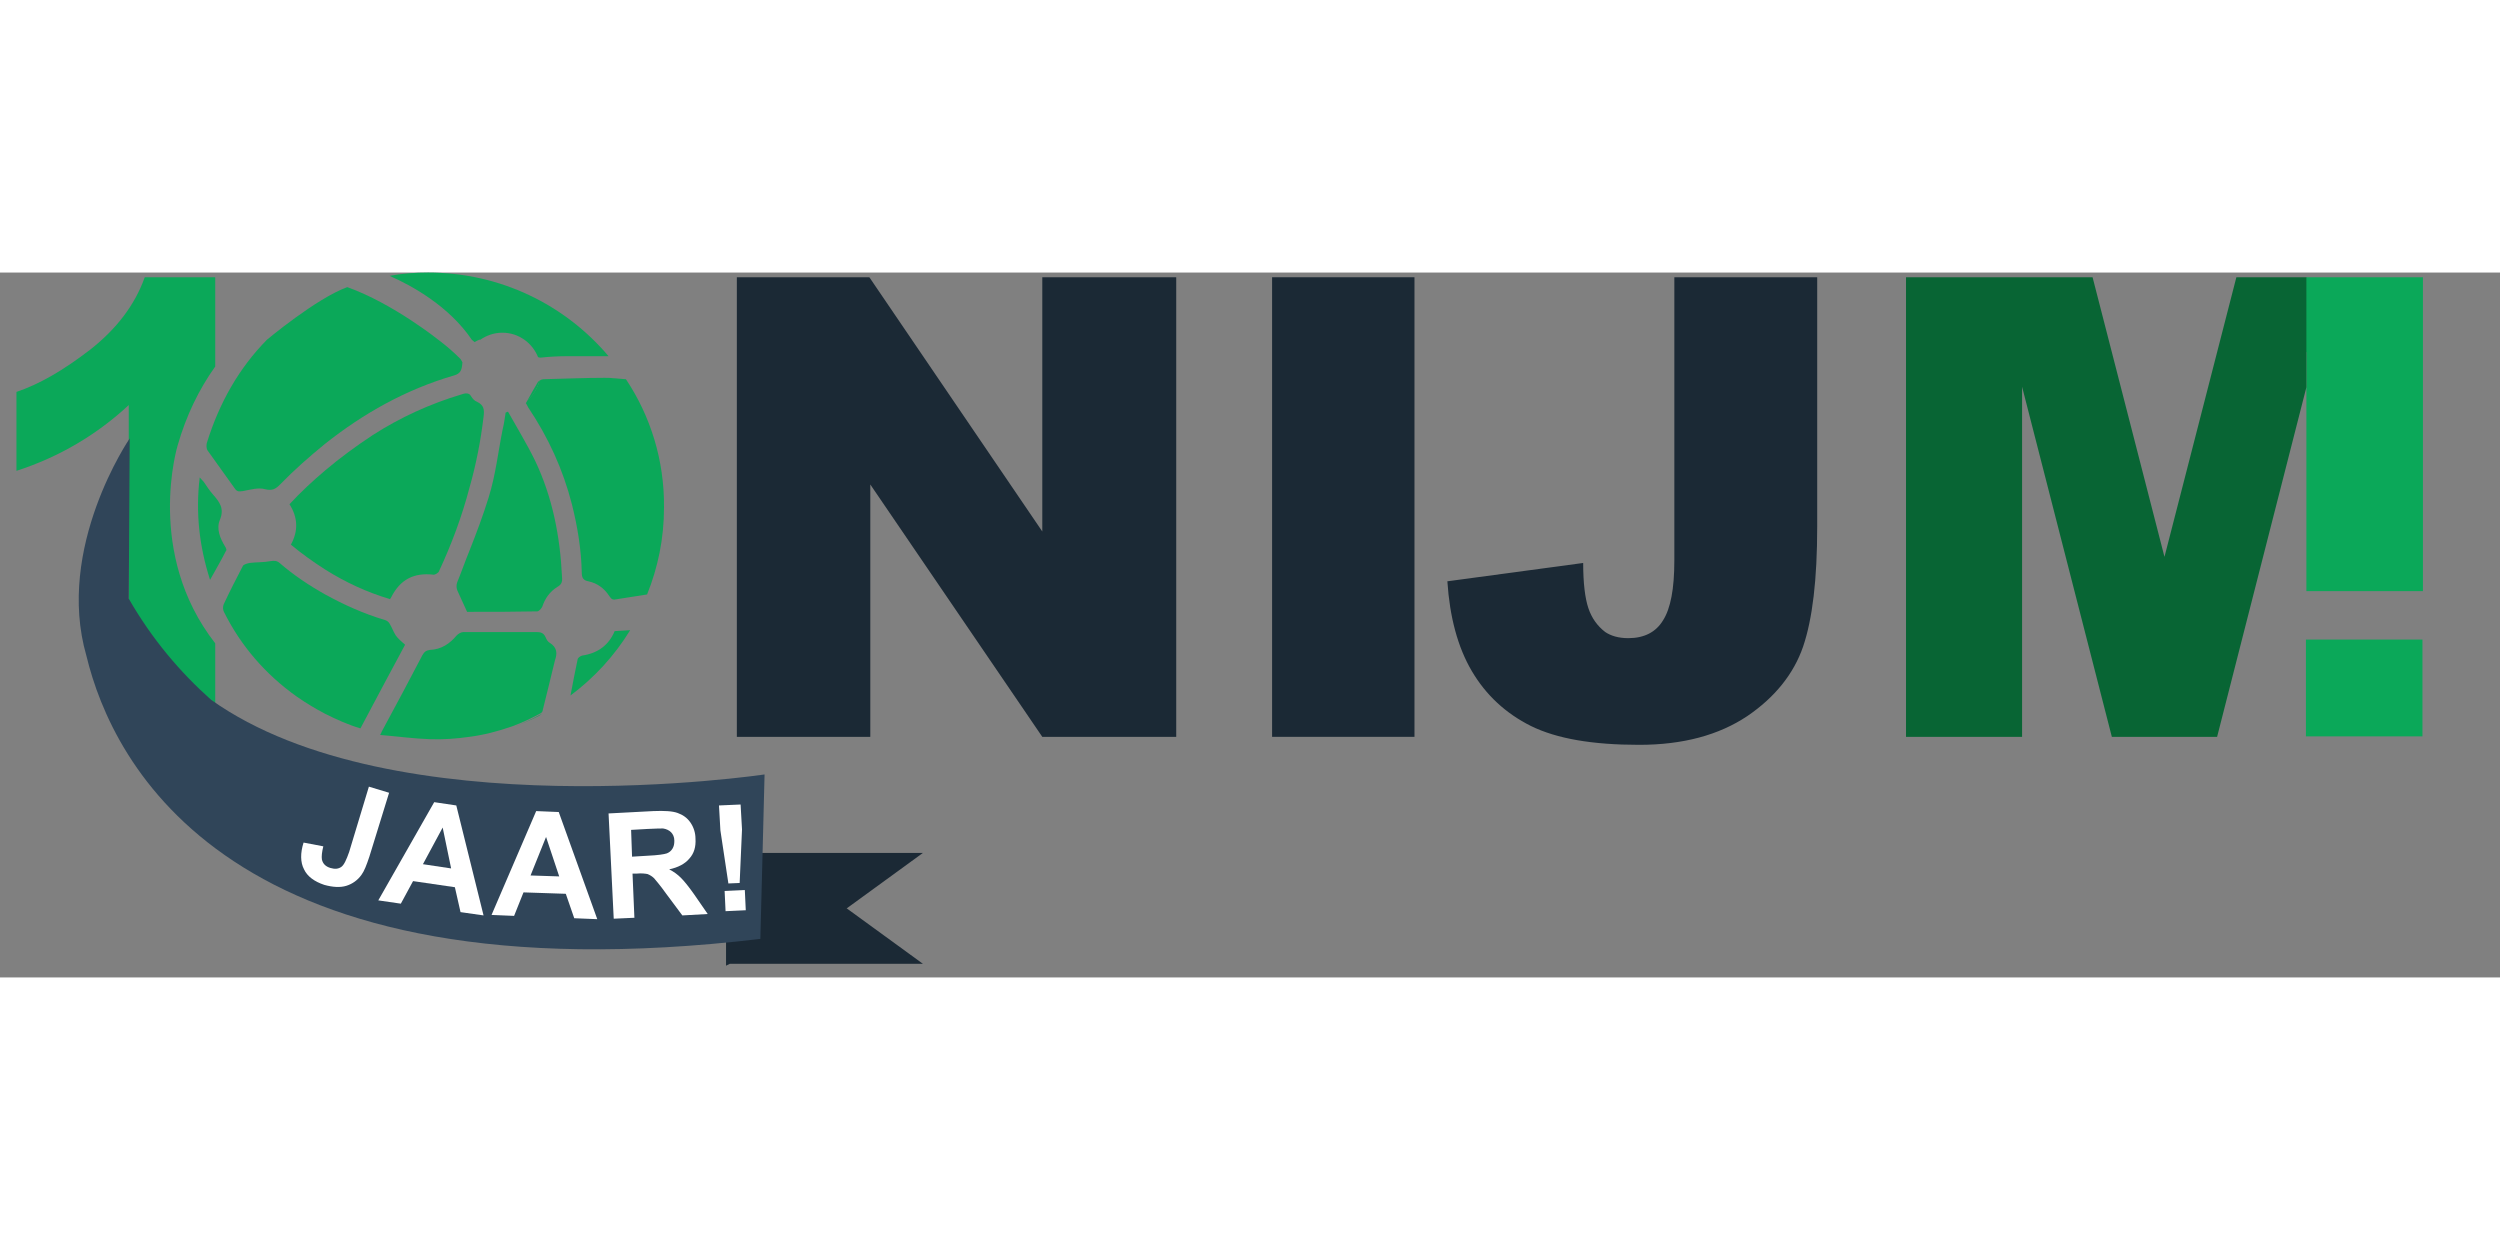 <svg style="margin-top:32px;" x="0px" y="0px" width="300px" viewBox="0.2 0.5 532 150" enable-background="new 0.2 0.5 532 150"
	 xml:space="preserve" preserveAspectRatio="xMidYMid meet" version="1.1" xmlns="http://www.w3.org/2000/svg" xmlns:xlink="http://www.w3.org/1999/xlink">
<rect x="0.2" y="0.5" width="532" height="150" fill="#808080" stroke="none"/>
<defs>
</defs>
<polygon id="XMLID_39_" fill="#1B2935" points="155.5,124 196.6,124 176.4,138.7 154.7,138.7 154.7,123.6 "/>
<polygon id="XMLID_38_" fill="#1B2935" points="155.5,147.6 196.6,147.6 176.4,132.9 154.7,132.9 154.7,148 "/>
<path id="XMLID_37_" fill="#0BA859" d="M114.8,94.9c0.2-0.1,0.5-0.3,0.7-0.5c-2,1.1-4.1,2.1-6.3,2.9C111.1,96.6,113,95.8,114.8,94.9
	z"/>
<path id="XMLID_36_" fill="#0BA859" d="M117.2,79.3c-0.4-0.2-0.7-0.7-0.9-1.2c-0.4-0.9-1-1.1-1.9-1.1c-4.8,0-9.5,0-14.3,0
	c-0.4,0-0.9,0-1.3,0c-0.5,0-1.1,0.4-1.4,0.7c-1.5,1.8-3.3,3-5.7,3.1c-0.8,0.1-1.2,0.4-1.6,1.1c-2.7,5.2-5.5,10.4-8.3,15.6
	c-0.2,0.3-0.3,0.6-0.7,1.4c3.7,0.3,7.2,0.8,10.6,0.9c2.8,0.1,5.6-0.1,8.4-0.5c3.1-0.4,6.1-1.2,9-2.2c2.2-0.8,4.3-1.8,6.3-2.9
	c0.2-0.2,0.3-0.4,0.3-0.6c0.9-3.5,1.7-7,2.6-10.6C118.8,81.6,118.8,80.3,117.2,79.3z"/>
<path id="XMLID_35_" fill="#0BA859" d="M57,14.8c-5.9,6-10.1,13.3-12.8,22c-0.1,0.5-0.1,1.2,0.2,1.6c1.9,2.7,3.9,5.4,5.8,8.1
	c0.5,0.7,0.9,0.6,1.7,0.5c1.6-0.3,3.3-0.8,4.7-0.4c1.6,0.4,2.3-0.1,3.2-1c3-3.1,6.2-5.9,9.5-8.6c8.2-6.5,17.2-11.6,27.5-14.6
	c1.5-0.4,1.7-1.3,1.8-2.8c-0.1-0.1-0.2-0.5-0.5-0.8c-1.4-1.4-2.9-2.7-4.5-3.9c0,0-9.7-7.8-19.5-11.3C67.5,6,57,14.8,57,14.8z"/>
<path id="XMLID_34_" fill="#0BA859" d="M114.7,18.5c0.2,0.1,0.4,0.1,0.6,0.1c1.8-0.2,3.7-0.3,5.5-0.3c2.9,0,5.9,0,8.9,0
	c-9.2-10.9-23-17.8-38.4-17.8c-2.8,0-5.5,0.2-8.2,0.7c4.8,2.1,12.7,6.5,17.5,13.6c0.2,0.2,0.4,0.3,0.6,0.5c0.3-0.2,0.7-0.4,1-0.5
	h0.2c1.3-0.9,2.9-1.5,4.7-1.5C110.6,13.3,113.5,15.5,114.7,18.5z"/>
<path id="XMLID_33_" fill="#0BA859" d="M133.4,23.2L131,23c0,0-0.1,0-0.1,0c-0.7-0.1-1.4-0.1-2.1-0.1c-4.3,0-8.7,0.2-13,0.3
	c-0.2,0-0.5,0.1-0.8,0.3c-0.4,1.6-1.3,3-2.5,4.1c-0.1,0.2-0.3,0.5-0.4,0.7c0.1,0.1,0.3,0.5,0.5,0.9c4.3,6.4,7.4,13.2,9.3,20.6
	c1.2,4.8,2,9.6,2.1,14.6c0,1,0.3,1.6,1.4,1.8c1.9,0.4,3.4,1.5,4.5,3.2c0.3,0.4,0.5,0.7,1,0.7l7-1.1c2.3-5.7,3.6-11.9,3.6-18.5
	C141.6,40.4,138.6,31,133.4,23.2z"/>
<path id="XMLID_32_" fill="#0BA859" d="M124.1,82c-0.4,0.1-1,0.5-1,0.9c-0.5,2.4-1,4.9-1.5,7.6c5.1-3.8,9.4-8.5,12.7-13.9l-3.3,0.2
	C129.8,79.7,127.5,81.5,124.1,82z"/>
<path id="XMLID_31_" fill="#0BA859" d="M108.3,30.1c-0.2,0.1-0.3,0.1-0.5,0.2c-0.2,1.1-0.3,2.3-0.6,3.4c-1,4.9-1.5,9.8-3,14.6
	c-1.2,3.9-2.6,7.6-4.1,11.4c-0.9,2.2-1.7,4.5-2.6,6.7c-0.2,0.5-0.2,1.2,0,1.7c0.6,1.4,1.3,2.8,2.1,4.6c-0.2,0,0,0,0.2,0
	c0.1,0,0.3,0,0.4,0c4.8,0,9.5,0,14.3-0.1c0.4,0,0.9-0.6,1.1-1c0.6-1.8,1.6-3.2,3.2-4.2c0.9-0.5,1.1-1.1,1-2.1
	c-0.4-8.6-2-16.9-5.7-24.7C112.3,36.9,110.2,33.5,108.3,30.1z"/>
<path id="XMLID_30_" fill="#0BA859" d="M69.4,63.7c4.3,2.7,8.8,4.8,13.8,6.3c0.1-0.2,0.2-0.3,0.3-0.5c1.9-3.7,4.8-5.2,9-4.7
	c0.3,0,1-0.4,1.1-0.7c2.7-5.8,4.9-11.7,6.5-17.8c1.4-4.9,2.4-10,3-15.1c0.2-1.5,0.1-2.5-1.4-3.2c-0.5-0.2-0.9-0.6-1.2-1.1
	c-0.1-0.2-0.3-0.4-0.4-0.5c-0.5-0.3-1-0.2-1.6,0c-6.7,2-13.1,4.9-19,8.7c-3.5,2.3-6.9,4.8-10.1,7.5c-2.6,2.2-5.2,4.6-7.6,7.2
	c1.8,2.8,1.9,5.7,0.3,8.6C64.5,60.4,66.9,62.1,69.4,63.7z"/>
<path id="XMLID_29_" fill="#0BA859" d="M48.1,58.8C47,57,46.2,55,47,53.1c1-2.4-0.1-3.8-1.5-5.4c-0.7-0.8-1.3-1.7-1.9-2.6
	c-0.2-0.3-0.5-0.5-0.9-1c-0.9,7.5-0.1,14.6,2.2,21.8c1.2-2.2,2.4-4.2,3.4-6.2C48.5,59.6,48.3,59.1,48.1,58.8z"/>
<path id="XMLID_28_" fill="#0BA859" d="M84.4,77.7c-0.5-0.8-0.8-1.7-1.3-2.5c-0.2-0.4-0.7-0.7-1.1-0.8c-4.4-1.3-8.6-3.2-12.6-5.4
	c-3.4-1.9-6.7-4.1-9.7-6.7c-0.6-0.5-1.1-0.5-1.9-0.4c-1.5,0.3-3,0.2-4.5,0.4c-0.5,0.1-1.2,0.3-1.4,0.6c-1.4,2.7-2.8,5.4-4.1,8.2
	c-0.2,0.5-0.2,1.2,0.1,1.7C51.5,80,56.7,86,63.3,90.7c2,1.4,4,2.6,6.1,3.7c2.4,1.2,4.8,2.3,7.5,3.1c3.2-6,6.3-11.9,9.5-17.8
	C85.6,79,84.9,78.4,84.4,77.7z"/>
<path id="XMLID_27_" fill="#0BA859" d="M115,23.5c-0.1,0.1-0.3,0.2-0.4,0.4c-0.7,1.2-1.4,2.4-2.1,3.7
	C113.8,26.5,114.6,25.1,115,23.5z"/>
<path id="XMLID_25_" fill="#1B2935" d="M157,1.5h28.2l36.8,54.1V1.5h28.5v97.8h-28.5l-36.6-53.7v53.7H157V1.5z"/>
<path id="XMLID_23_" fill="#1B2935" d="M270.9,1.5h30.3v97.8h-30.3V1.5z"/>
<path id="XMLID_21_" fill="#1B2935" d="M356.6,1.5h30.3v53.1c0,11.2-1,19.6-3,25.5c-2,5.8-6,10.8-11.9,14.8c-6,4-13.6,6.1-23,6.1
	c-9.9,0-17.5-1.3-23-4c-5.4-2.7-9.6-6.6-12.6-11.7c-3-5.1-4.7-11.5-5.2-19.1l28.9-3.9c0,4.3,0.4,7.5,1.1,9.6
	c0.7,2.1,1.9,3.8,3.6,5.1c1.2,0.8,2.8,1.3,4.9,1.3c3.4,0,5.9-1.3,7.4-3.8c1.6-2.5,2.4-6.7,2.4-12.7V1.5z"/>
<polygon id="XMLID_20_" fill="#0BA859" points="490.9,1.5 490.9,17.5 491,17.4 491,68.3 515.8,68.3 515.8,1.5 "/>
<polygon id="XMLID_19_" fill="#0BA859" points="490.9,78.6 490.9,83.5 490.9,83.5 490.9,99.2 515.7,99.2 515.7,78.6 "/>
<polygon id="XMLID_18_" fill="#086534" points="476.1,1.5 460.8,61 445.5,1.5 430.5,1.5 405.8,1.5 405.8,99.3 430.5,99.3
	430.5,24.7 430.5,24.8 449.6,99.3 472,99.3 491,24.9 491,1.5 "/>
<path id="XMLID_16_" fill="#0BA859" d="M38,37.3c1.8-6.3,4.5-11.9,8-16.8v-19H31c-2.1,5.9-6,11-11.6,15.4c-5.7,4.4-10.9,7.4-15.7,9
	v16.8c9.2-3,17.1-7.7,23.9-14v69.7H46V79.4C31,60.2,38,37.3,38,37.3z"/>
<path id="XMLID_15_" fill="#304559" d="M162.9,107.3c0,0-78.9,11.8-117.8-15.9c-6.5-5.8-12.5-12.8-17.5-21.5l0.2-34.1
	c0,0-15.9,23.2-9.2,46.3c5.5,22.8,30.3,73.6,143.4,60.2l0.4-15.3c0,0,0,0,0,0L162.9,107.3z"/>
<path id="XMLID_13_" fill="#FFFFFF" d="M78.7,109.9l4.3,1.3l-4.2,13.6c-0.6,1.8-1.1,3.1-1.7,3.9c-0.8,1.1-1.9,1.9-3.2,2.3
	c-1.3,0.4-2.9,0.3-4.7-0.2c-2.1-0.7-3.6-1.8-4.3-3.3c-0.8-1.5-0.8-3.5-0.1-5.7l4.2,0.8c-0.3,1.2-0.4,2.2-0.3,2.8
	c0.2,0.9,0.8,1.5,1.8,1.8c1,0.3,1.7,0.2,2.3-0.2c0.6-0.4,1.1-1.5,1.7-3.2L78.7,109.9z"/>
<path id="XMLID_10_" fill="#FFFFFF" d="M103.1,137.3l-4.9-0.7l-1.2-5.3l-8.9-1.3l-2.6,4.8l-4.8-0.7l11.9-20.9l4.7,0.7L103.1,137.3z
	 M96.2,127.3l-1.8-8.7l-4.2,7.8L96.2,127.3z"/>
<path id="XMLID_7_" fill="#FFFFFF" d="M127.3,138.1l-4.9-0.2l-1.8-5.2l-9-0.3l-2,5l-4.8-0.2l9.5-22.1l4.8,0.2L127.3,138.1z
	 M119.2,129l-2.8-8.4l-3.3,8.2L119.2,129z"/>
<path id="XMLID_4_" fill="#FFFFFF" d="M130.8,138l-1.1-22.4l9.5-0.5c2.4-0.1,4.1,0,5.2,0.4c1.1,0.4,2,1,2.7,2c0.7,1,1.1,2.2,1.1,3.5
	c0.1,1.7-0.3,3.1-1.3,4.2c-0.9,1.1-2.4,1.9-4.3,2.3c1,0.5,1.8,1.1,2.5,1.8c0.7,0.7,1.6,1.8,2.8,3.5l2.9,4.2l-5.4,0.3l-3.5-4.7
	c-1.2-1.7-2.1-2.7-2.5-3.2c-0.4-0.4-0.9-0.7-1.4-0.9c-0.5-0.1-1.3-0.2-2.3-0.1l-0.9,0l0.4,9.4L130.8,138z M134.7,124.8l3.3-0.2
	c2.2-0.1,3.5-0.3,4.1-0.5c0.5-0.2,0.9-0.5,1.2-1c0.3-0.5,0.4-1,0.4-1.7c0-0.8-0.3-1.4-0.7-1.8c-0.4-0.4-1-0.7-1.7-0.8
	c-0.4,0-1.5,0-3.3,0.1l-3.5,0.2L134.7,124.8z"/>
<path id="XMLID_1_" fill="#FFFFFF" d="M155.2,130.5l-1.7-11.3l-0.3-5.3l4.6-0.2l0.3,5.3l-0.5,11.4L155.2,130.5z M154.6,136.4
	l-0.2-4.3l4.3-0.2l0.2,4.3L154.6,136.4z"/>
<rect id="_x3C_Segment_x3E__1_" fill="none" width="532" height="150"/>
</svg>
